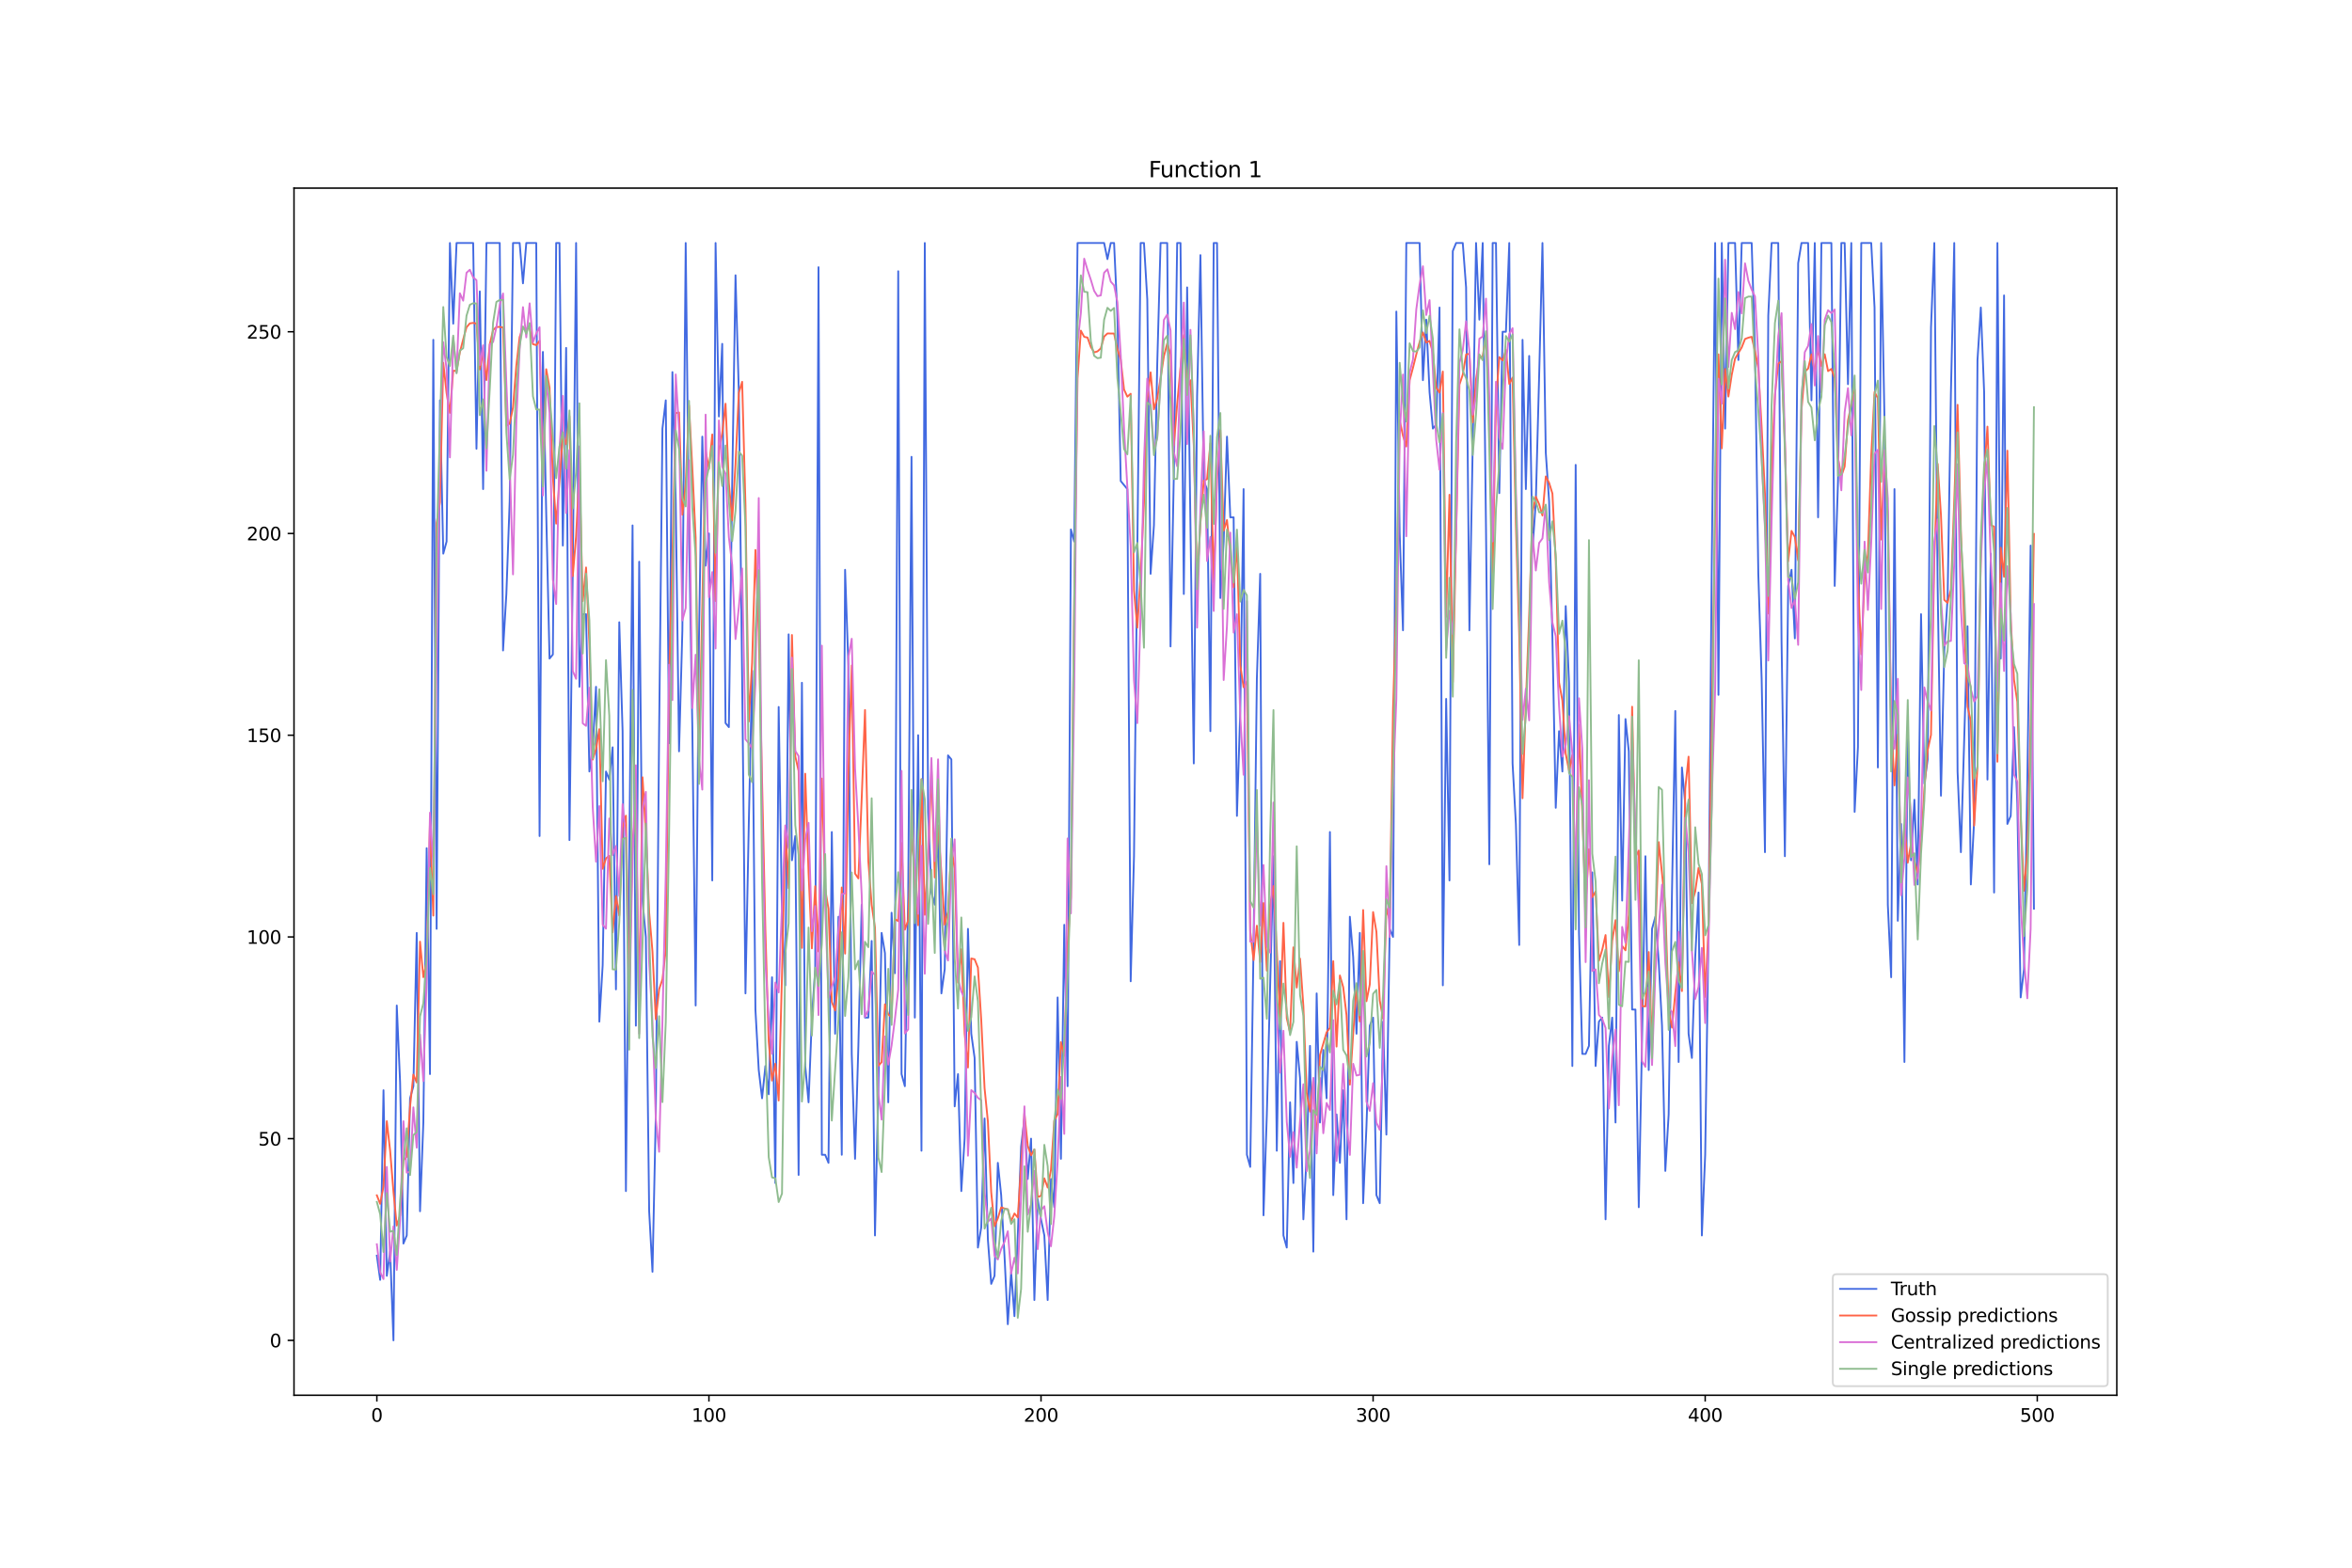 <?xml version="1.0" encoding="utf-8" standalone="no"?>
<!DOCTYPE svg PUBLIC "-//W3C//DTD SVG 1.1//EN"
  "http://www.w3.org/Graphics/SVG/1.1/DTD/svg11.dtd">
<svg xmlns:xlink="http://www.w3.org/1999/xlink" width="1296pt" height="864pt" viewBox="0 0 1296 864" xmlns="http://www.w3.org/2000/svg" version="1.1">
 <defs>
  <style type="text/css">*{stroke-linejoin: round; stroke-linecap: butt}</style>
 </defs>
 <g id="figure_1">
  <g id="patch_1">
   <path d="M 0 864 
L 1296 864 
L 1296 0 
L 0 0 
z
" style="fill: #ffffff"/>
  </g>
  <g id="axes_1">
   <g id="patch_2">
    <path d="M 162 768.96 
L 1166.4 768.96 
L 1166.4 103.68 
L 162 103.68 
z
" style="fill: #ffffff"/>
   </g>
   <g id="matplotlib.axis_1">
    <g id="xtick_1">
     <g id="line2d_1">
      <defs>
       <path id="mdf2335dabb" d="M 0 0 
L 0 3.5 
" style="stroke: #000000; stroke-width: 0.8"/>
      </defs>
      <g>
       <use xlink:href="#mdf2335dabb" x="207.655" y="768.96" style="stroke: #000000; stroke-width: 0.8"/>
      </g>
     </g>
     <g id="text_1">
      <!-- 0 -->
      <g transform="translate(204.473 783.558) scale(0.1 -0.1)">
       <defs>
        <path id="DejaVuSans-30" d="M 2034 4250 
Q 1547 4250 1301 3770 
Q 1056 3291 1056 2328 
Q 1056 1369 1301 889 
Q 1547 409 2034 409 
Q 2525 409 2770 889 
Q 3016 1369 3016 2328 
Q 3016 3291 2770 3770 
Q 2525 4250 2034 4250 
z
M 2034 4750 
Q 2819 4750 3233 4129 
Q 3647 3509 3647 2328 
Q 3647 1150 3233 529 
Q 2819 -91 2034 -91 
Q 1250 -91 836 529 
Q 422 1150 422 2328 
Q 422 3509 836 4129 
Q 1250 4750 2034 4750 
z
" transform="scale(0.016)"/>
       </defs>
       <use xlink:href="#DejaVuSans-30"/>
      </g>
     </g>
    </g>
    <g id="xtick_2">
     <g id="line2d_2">
      <g>
       <use xlink:href="#mdf2335dabb" x="390.639" y="768.96" style="stroke: #000000; stroke-width: 0.8"/>
      </g>
     </g>
     <g id="text_2">
      <!-- 100 -->
      <g transform="translate(381.095 783.558) scale(0.1 -0.1)">
       <defs>
        <path id="DejaVuSans-31" d="M 794 531 
L 1825 531 
L 1825 4091 
L 703 3866 
L 703 4441 
L 1819 4666 
L 2450 4666 
L 2450 531 
L 3481 531 
L 3481 0 
L 794 0 
L 794 531 
z
" transform="scale(0.016)"/>
       </defs>
       <use xlink:href="#DejaVuSans-31"/>
       <use xlink:href="#DejaVuSans-30" x="63.623"/>
       <use xlink:href="#DejaVuSans-30" x="127.246"/>
      </g>
     </g>
    </g>
    <g id="xtick_3">
     <g id="line2d_3">
      <g>
       <use xlink:href="#mdf2335dabb" x="573.623" y="768.96" style="stroke: #000000; stroke-width: 0.8"/>
      </g>
     </g>
     <g id="text_3">
      <!-- 200 -->
      <g transform="translate(564.079 783.558) scale(0.1 -0.1)">
       <defs>
        <path id="DejaVuSans-32" d="M 1228 531 
L 3431 531 
L 3431 0 
L 469 0 
L 469 531 
Q 828 903 1448 1529 
Q 2069 2156 2228 2338 
Q 2531 2678 2651 2914 
Q 2772 3150 2772 3378 
Q 2772 3750 2511 3984 
Q 2250 4219 1831 4219 
Q 1534 4219 1204 4116 
Q 875 4013 500 3803 
L 500 4441 
Q 881 4594 1212 4672 
Q 1544 4750 1819 4750 
Q 2544 4750 2975 4387 
Q 3406 4025 3406 3419 
Q 3406 3131 3298 2873 
Q 3191 2616 2906 2266 
Q 2828 2175 2409 1742 
Q 1991 1309 1228 531 
z
" transform="scale(0.016)"/>
       </defs>
       <use xlink:href="#DejaVuSans-32"/>
       <use xlink:href="#DejaVuSans-30" x="63.623"/>
       <use xlink:href="#DejaVuSans-30" x="127.246"/>
      </g>
     </g>
    </g>
    <g id="xtick_4">
     <g id="line2d_4">
      <g>
       <use xlink:href="#mdf2335dabb" x="756.607" y="768.96" style="stroke: #000000; stroke-width: 0.8"/>
      </g>
     </g>
     <g id="text_4">
      <!-- 300 -->
      <g transform="translate(747.063 783.558) scale(0.1 -0.1)">
       <defs>
        <path id="DejaVuSans-33" d="M 2597 2516 
Q 3050 2419 3304 2112 
Q 3559 1806 3559 1356 
Q 3559 666 3084 287 
Q 2609 -91 1734 -91 
Q 1441 -91 1130 -33 
Q 819 25 488 141 
L 488 750 
Q 750 597 1062 519 
Q 1375 441 1716 441 
Q 2309 441 2620 675 
Q 2931 909 2931 1356 
Q 2931 1769 2642 2001 
Q 2353 2234 1838 2234 
L 1294 2234 
L 1294 2753 
L 1863 2753 
Q 2328 2753 2575 2939 
Q 2822 3125 2822 3475 
Q 2822 3834 2567 4026 
Q 2313 4219 1838 4219 
Q 1578 4219 1281 4162 
Q 984 4106 628 3988 
L 628 4550 
Q 988 4650 1302 4700 
Q 1616 4750 1894 4750 
Q 2613 4750 3031 4423 
Q 3450 4097 3450 3541 
Q 3450 3153 3228 2886 
Q 3006 2619 2597 2516 
z
" transform="scale(0.016)"/>
       </defs>
       <use xlink:href="#DejaVuSans-33"/>
       <use xlink:href="#DejaVuSans-30" x="63.623"/>
       <use xlink:href="#DejaVuSans-30" x="127.246"/>
      </g>
     </g>
    </g>
    <g id="xtick_5">
     <g id="line2d_5">
      <g>
       <use xlink:href="#mdf2335dabb" x="939.591" y="768.96" style="stroke: #000000; stroke-width: 0.8"/>
      </g>
     </g>
     <g id="text_5">
      <!-- 400 -->
      <g transform="translate(930.047 783.558) scale(0.1 -0.1)">
       <defs>
        <path id="DejaVuSans-34" d="M 2419 4116 
L 825 1625 
L 2419 1625 
L 2419 4116 
z
M 2253 4666 
L 3047 4666 
L 3047 1625 
L 3713 1625 
L 3713 1100 
L 3047 1100 
L 3047 0 
L 2419 0 
L 2419 1100 
L 313 1100 
L 313 1709 
L 2253 4666 
z
" transform="scale(0.016)"/>
       </defs>
       <use xlink:href="#DejaVuSans-34"/>
       <use xlink:href="#DejaVuSans-30" x="63.623"/>
       <use xlink:href="#DejaVuSans-30" x="127.246"/>
      </g>
     </g>
    </g>
    <g id="xtick_6">
     <g id="line2d_6">
      <g>
       <use xlink:href="#mdf2335dabb" x="1122.575" y="768.96" style="stroke: #000000; stroke-width: 0.8"/>
      </g>
     </g>
     <g id="text_6">
      <!-- 500 -->
      <g transform="translate(1113.032 783.558) scale(0.1 -0.1)">
       <defs>
        <path id="DejaVuSans-35" d="M 691 4666 
L 3169 4666 
L 3169 4134 
L 1269 4134 
L 1269 2991 
Q 1406 3038 1543 3061 
Q 1681 3084 1819 3084 
Q 2600 3084 3056 2656 
Q 3513 2228 3513 1497 
Q 3513 744 3044 326 
Q 2575 -91 1722 -91 
Q 1428 -91 1123 -41 
Q 819 9 494 109 
L 494 744 
Q 775 591 1075 516 
Q 1375 441 1709 441 
Q 2250 441 2565 725 
Q 2881 1009 2881 1497 
Q 2881 1984 2565 2268 
Q 2250 2553 1709 2553 
Q 1456 2553 1204 2497 
Q 953 2441 691 2322 
L 691 4666 
z
" transform="scale(0.016)"/>
       </defs>
       <use xlink:href="#DejaVuSans-35"/>
       <use xlink:href="#DejaVuSans-30" x="63.623"/>
       <use xlink:href="#DejaVuSans-30" x="127.246"/>
      </g>
     </g>
    </g>
   </g>
   <g id="matplotlib.axis_2">
    <g id="ytick_1">
     <g id="line2d_7">
      <defs>
       <path id="m4a6dc76940" d="M 0 0 
L -3.5 0 
" style="stroke: #000000; stroke-width: 0.8"/>
      </defs>
      <g>
       <use xlink:href="#m4a6dc76940" x="162" y="738.72" style="stroke: #000000; stroke-width: 0.8"/>
      </g>
     </g>
     <g id="text_7">
      <!-- 0 -->
      <g transform="translate(148.637 742.519) scale(0.1 -0.1)">
       <use xlink:href="#DejaVuSans-30"/>
      </g>
     </g>
    </g>
    <g id="ytick_2">
     <g id="line2d_8">
      <g>
       <use xlink:href="#m4a6dc76940" x="162" y="627.544" style="stroke: #000000; stroke-width: 0.8"/>
      </g>
     </g>
     <g id="text_8">
      <!-- 50 -->
      <g transform="translate(142.275 631.343) scale(0.1 -0.1)">
       <use xlink:href="#DejaVuSans-35"/>
       <use xlink:href="#DejaVuSans-30" x="63.623"/>
      </g>
     </g>
    </g>
    <g id="ytick_3">
     <g id="line2d_9">
      <g>
       <use xlink:href="#m4a6dc76940" x="162" y="516.367" style="stroke: #000000; stroke-width: 0.8"/>
      </g>
     </g>
     <g id="text_9">
      <!-- 100 -->
      <g transform="translate(135.912 520.166) scale(0.1 -0.1)">
       <use xlink:href="#DejaVuSans-31"/>
       <use xlink:href="#DejaVuSans-30" x="63.623"/>
       <use xlink:href="#DejaVuSans-30" x="127.246"/>
      </g>
     </g>
    </g>
    <g id="ytick_4">
     <g id="line2d_10">
      <g>
       <use xlink:href="#m4a6dc76940" x="162" y="405.191" style="stroke: #000000; stroke-width: 0.8"/>
      </g>
     </g>
     <g id="text_10">
      <!-- 150 -->
      <g transform="translate(135.912 408.99) scale(0.1 -0.1)">
       <use xlink:href="#DejaVuSans-31"/>
       <use xlink:href="#DejaVuSans-35" x="63.623"/>
       <use xlink:href="#DejaVuSans-30" x="127.246"/>
      </g>
     </g>
    </g>
    <g id="ytick_5">
     <g id="line2d_11">
      <g>
       <use xlink:href="#m4a6dc76940" x="162" y="294.014" style="stroke: #000000; stroke-width: 0.8"/>
      </g>
     </g>
     <g id="text_11">
      <!-- 200 -->
      <g transform="translate(135.912 297.813) scale(0.1 -0.1)">
       <use xlink:href="#DejaVuSans-32"/>
       <use xlink:href="#DejaVuSans-30" x="63.623"/>
       <use xlink:href="#DejaVuSans-30" x="127.246"/>
      </g>
     </g>
    </g>
    <g id="ytick_6">
     <g id="line2d_12">
      <g>
       <use xlink:href="#m4a6dc76940" x="162" y="182.838" style="stroke: #000000; stroke-width: 0.8"/>
      </g>
     </g>
     <g id="text_12">
      <!-- 250 -->
      <g transform="translate(135.912 186.637) scale(0.1 -0.1)">
       <use xlink:href="#DejaVuSans-32"/>
       <use xlink:href="#DejaVuSans-35" x="63.623"/>
       <use xlink:href="#DejaVuSans-30" x="127.246"/>
      </g>
     </g>
    </g>
   </g>
   <g id="line2d_13">
    <path d="M 207.655 692.026 
L 209.484 705.367 
L 211.314 600.861 
L 213.144 703.144 
L 214.974 689.802 
L 216.804 738.72 
L 218.634 554.167 
L 220.463 596.414 
L 222.293 685.355 
L 224.123 680.908 
L 225.953 605.308 
L 227.783 598.638 
L 229.613 514.144 
L 231.442 667.567 
L 233.272 618.649 
L 235.102 467.449 
L 236.932 591.967 
L 238.762 187.285 
L 240.592 511.92 
L 242.422 220.638 
L 244.251 305.132 
L 246.081 298.461 
L 247.911 133.92 
L 249.741 178.391 
L 251.571 133.92 
L 260.72 133.92 
L 262.55 247.32 
L 264.38 160.602 
L 266.209 269.555 
L 268.039 133.92 
L 275.359 133.92 
L 277.189 358.496 
L 279.018 327.367 
L 280.848 276.226 
L 282.678 133.92 
L 286.338 133.92 
L 288.168 156.155 
L 289.997 133.92 
L 295.487 133.92 
L 297.317 460.779 
L 299.147 193.955 
L 300.976 282.896 
L 302.806 362.944 
L 304.636 360.72 
L 306.466 133.92 
L 308.296 133.92 
L 310.126 300.685 
L 311.956 191.732 
L 313.785 463.002 
L 315.615 314.026 
L 317.445 133.92 
L 319.275 378.508 
L 321.105 338.485 
L 322.935 338.485 
L 324.764 425.202 
L 326.594 411.861 
L 328.424 378.508 
L 330.254 563.061 
L 332.084 531.932 
L 333.914 425.202 
L 335.743 429.649 
L 337.573 411.861 
L 339.403 545.273 
L 341.233 342.932 
L 343.063 402.967 
L 344.893 656.449 
L 348.552 289.567 
L 350.382 565.285 
L 352.212 309.579 
L 354.042 496.355 
L 355.872 516.367 
L 357.702 667.567 
L 359.531 700.92 
L 361.361 614.202 
L 363.191 402.967 
L 365.021 236.202 
L 366.851 220.638 
L 368.681 409.638 
L 370.51 205.073 
L 372.34 276.226 
L 374.17 414.085 
L 376 347.379 
L 377.83 133.92 
L 379.66 294.014 
L 381.489 400.744 
L 383.319 554.167 
L 385.149 351.826 
L 386.979 240.649 
L 388.809 311.802 
L 390.639 294.014 
L 392.469 485.238 
L 394.298 133.92 
L 396.128 229.532 
L 397.958 189.508 
L 399.788 398.52 
L 401.618 400.744 
L 403.448 267.332 
L 405.277 151.708 
L 407.107 216.191 
L 408.937 374.061 
L 410.767 547.496 
L 412.597 454.108 
L 414.427 369.614 
L 416.256 556.391 
L 418.086 589.744 
L 419.916 605.308 
L 421.746 587.52 
L 423.576 603.085 
L 425.406 538.602 
L 427.236 652.002 
L 429.065 389.626 
L 430.895 505.249 
L 432.725 543.049 
L 434.555 349.602 
L 436.385 474.12 
L 438.215 460.779 
L 440.044 647.555 
L 441.874 376.285 
L 443.704 587.52 
L 445.534 607.532 
L 447.364 560.838 
L 449.194 534.155 
L 451.023 147.261 
L 452.853 636.438 
L 454.683 636.438 
L 456.513 640.885 
L 458.343 458.555 
L 460.173 569.732 
L 462.003 505.249 
L 463.832 636.438 
L 465.662 314.026 
L 467.492 367.391 
L 469.322 580.849 
L 471.152 638.661 
L 472.982 576.402 
L 474.811 498.579 
L 476.641 560.838 
L 478.471 560.838 
L 480.301 518.591 
L 482.131 680.908 
L 483.961 600.861 
L 485.79 514.144 
L 487.62 525.261 
L 489.45 607.532 
L 491.28 503.026 
L 493.11 536.379 
L 494.94 149.485 
L 496.77 591.967 
L 498.599 598.638 
L 500.429 494.132 
L 502.259 251.767 
L 504.089 560.838 
L 505.919 405.191 
L 507.749 634.214 
L 509.578 133.92 
L 511.408 447.438 
L 513.238 491.908 
L 515.068 498.579 
L 516.898 456.332 
L 518.728 547.496 
L 520.557 534.155 
L 522.387 416.308 
L 524.217 418.532 
L 526.047 609.755 
L 527.877 591.967 
L 529.707 656.449 
L 531.536 627.544 
L 533.366 511.92 
L 535.196 569.732 
L 537.026 583.073 
L 538.856 687.579 
L 540.686 676.461 
L 542.516 616.426 
L 544.345 683.132 
L 546.175 707.591 
L 548.005 703.144 
L 549.835 640.885 
L 551.665 658.673 
L 553.495 692.026 
L 555.324 729.826 
L 557.154 700.92 
L 558.984 725.379 
L 560.814 680.908 
L 562.644 631.991 
L 564.474 616.426 
L 566.303 649.779 
L 568.133 627.544 
L 569.963 716.485 
L 571.793 660.896 
L 573.623 672.014 
L 575.453 680.908 
L 577.283 716.485 
L 579.112 649.779 
L 580.942 665.344 
L 582.772 549.72 
L 584.602 638.661 
L 586.432 509.696 
L 588.262 598.638 
L 590.091 291.791 
L 591.921 298.461 
L 593.751 133.92 
L 608.39 133.92 
L 610.22 142.814 
L 612.05 133.92 
L 613.879 133.92 
L 615.709 173.944 
L 617.539 265.108 
L 621.199 269.555 
L 623.029 540.826 
L 624.858 471.896 
L 628.518 133.92 
L 630.348 133.92 
L 632.178 165.049 
L 634.008 316.249 
L 635.837 289.567 
L 637.667 200.626 
L 639.497 133.92 
L 643.157 133.92 
L 644.987 356.273 
L 646.817 260.661 
L 648.646 133.92 
L 650.476 133.92 
L 652.306 327.367 
L 654.136 158.379 
L 657.796 420.755 
L 659.625 218.414 
L 661.455 140.591 
L 663.285 265.108 
L 665.115 269.555 
L 666.945 402.967 
L 668.775 133.92 
L 670.604 133.92 
L 672.434 329.591 
L 674.264 298.461 
L 676.094 240.649 
L 677.924 285.12 
L 679.754 285.12 
L 681.583 449.661 
L 683.413 391.849 
L 685.243 269.555 
L 687.073 636.438 
L 688.903 643.108 
L 690.733 520.814 
L 692.563 374.061 
L 694.392 316.249 
L 696.222 669.791 
L 698.052 614.202 
L 701.712 471.896 
L 703.542 634.214 
L 705.371 529.708 
L 707.201 680.908 
L 709.031 687.579 
L 710.861 607.532 
L 712.691 652.002 
L 714.521 574.179 
L 716.35 594.191 
L 718.18 672.014 
L 720.01 636.438 
L 721.84 576.402 
L 723.67 689.802 
L 725.5 547.496 
L 727.33 618.649 
L 729.159 578.626 
L 730.989 605.308 
L 732.819 458.555 
L 734.649 658.673 
L 736.479 614.202 
L 738.309 640.885 
L 740.138 600.861 
L 741.968 672.014 
L 743.798 505.249 
L 745.628 527.485 
L 747.458 569.732 
L 749.288 514.144 
L 751.117 663.12 
L 752.947 620.873 
L 754.777 565.285 
L 756.607 560.838 
L 758.437 658.673 
L 760.267 663.12 
L 762.097 563.061 
L 763.926 625.32 
L 765.756 511.92 
L 767.586 516.367 
L 769.416 171.72 
L 771.246 294.014 
L 773.076 347.379 
L 774.905 133.92 
L 782.225 133.92 
L 784.055 209.52 
L 785.884 176.167 
L 787.714 216.191 
L 789.544 236.202 
L 791.374 233.979 
L 793.204 169.496 
L 795.034 543.049 
L 796.864 385.179 
L 798.693 485.238 
L 800.523 138.367 
L 802.353 133.92 
L 806.013 133.92 
L 807.843 158.379 
L 809.672 347.379 
L 811.502 245.096 
L 813.332 133.92 
L 815.162 176.167 
L 816.992 133.92 
L 818.822 291.791 
L 820.651 476.344 
L 822.481 133.92 
L 824.311 133.92 
L 826.141 271.779 
L 827.971 182.838 
L 829.801 182.838 
L 831.63 133.92 
L 833.46 420.755 
L 835.29 454.108 
L 837.12 520.814 
L 838.95 187.285 
L 840.78 269.555 
L 842.61 196.179 
L 844.439 302.908 
L 846.269 276.226 
L 848.099 207.296 
L 849.929 133.92 
L 851.759 249.544 
L 853.589 276.226 
L 855.418 351.826 
L 857.248 445.214 
L 859.078 402.967 
L 860.908 425.202 
L 862.738 334.038 
L 864.568 376.285 
L 866.397 587.52 
L 868.227 256.214 
L 870.057 514.144 
L 871.887 580.849 
L 873.717 580.849 
L 875.547 576.402 
L 877.377 480.791 
L 879.206 587.52 
L 881.036 563.061 
L 882.866 560.838 
L 884.696 672.014 
L 886.526 576.402 
L 888.356 560.838 
L 890.185 618.649 
L 892.015 394.073 
L 893.845 496.355 
L 895.675 396.296 
L 897.505 414.085 
L 899.335 556.391 
L 901.164 556.391 
L 902.994 665.344 
L 904.824 571.955 
L 906.654 471.896 
L 908.484 589.744 
L 910.314 511.92 
L 912.144 505.249 
L 913.973 529.708 
L 915.803 565.285 
L 917.633 645.332 
L 919.463 614.202 
L 921.293 491.908 
L 923.123 391.849 
L 924.952 585.296 
L 926.782 422.979 
L 928.612 442.991 
L 930.442 569.732 
L 932.272 583.073 
L 934.102 527.485 
L 935.931 491.908 
L 937.761 680.908 
L 939.591 636.438 
L 941.421 514.144 
L 943.251 307.355 
L 945.081 133.92 
L 946.911 382.955 
L 948.74 133.92 
L 950.57 236.202 
L 952.4 133.92 
L 956.06 133.92 
L 957.89 198.402 
L 959.719 133.92 
L 965.209 133.92 
L 967.039 193.955 
L 968.869 316.249 
L 970.698 374.061 
L 972.528 469.673 
L 974.358 173.944 
L 976.188 133.92 
L 979.848 133.92 
L 981.678 354.049 
L 983.507 471.896 
L 985.337 322.92 
L 987.167 314.026 
L 988.997 351.826 
L 990.827 145.038 
L 992.657 133.92 
L 996.316 133.92 
L 998.146 220.638 
L 999.976 133.92 
L 1001.806 285.12 
L 1003.636 133.92 
L 1009.125 133.92 
L 1010.955 322.92 
L 1012.785 265.108 
L 1014.615 133.92 
L 1016.444 133.92 
L 1018.274 211.744 
L 1020.104 133.92 
L 1021.934 447.438 
L 1023.764 411.861 
L 1025.594 133.92 
L 1031.083 133.92 
L 1032.913 169.496 
L 1034.743 422.979 
L 1036.573 133.92 
L 1038.403 231.755 
L 1040.232 498.579 
L 1042.062 538.602 
L 1043.892 269.555 
L 1045.722 507.473 
L 1047.552 454.108 
L 1049.382 585.296 
L 1051.211 402.967 
L 1053.041 474.12 
L 1054.871 440.767 
L 1056.701 487.461 
L 1058.531 338.485 
L 1060.361 431.873 
L 1062.191 418.532 
L 1064.02 180.614 
L 1065.85 133.92 
L 1067.68 322.92 
L 1069.51 438.544 
L 1071.34 358.496 
L 1073.17 329.591 
L 1074.999 216.191 
L 1076.829 133.92 
L 1078.659 425.202 
L 1080.489 469.673 
L 1084.149 345.155 
L 1085.978 487.461 
L 1087.808 451.885 
L 1089.638 198.402 
L 1091.468 169.496 
L 1093.298 216.191 
L 1095.128 429.649 
L 1096.958 305.132 
L 1098.787 491.908 
L 1100.617 133.92 
L 1102.447 362.944 
L 1104.277 162.826 
L 1106.107 454.108 
L 1107.937 449.661 
L 1109.766 400.744 
L 1111.596 442.991 
L 1113.426 549.72 
L 1115.256 534.155 
L 1117.086 431.873 
L 1118.916 300.685 
L 1120.745 500.802 
L 1120.745 500.802 
" clip-path="url(#p2954f4c183)" style="fill: none; stroke: #4169e1; stroke-linecap: square"/>
   </g>
   <g id="line2d_14">
    <path d="M 207.655 658.785 
L 209.484 663.472 
L 211.314 653.827 
L 213.144 617.918 
L 214.974 634.251 
L 216.804 656.793 
L 218.634 675.457 
L 220.463 669.978 
L 222.293 639.434 
L 224.123 637.548 
L 225.953 609.838 
L 227.783 592.243 
L 229.613 596.579 
L 231.442 518.986 
L 233.272 538.556 
L 235.102 529.943 
L 236.932 453.032 
L 238.762 504.62 
L 240.592 288.212 
L 242.422 276.885 
L 244.251 199.921 
L 246.081 216.664 
L 247.911 227.551 
L 249.741 204.307 
L 251.571 204.446 
L 253.401 194.143 
L 255.23 187.034 
L 257.06 180.378 
L 258.89 178.225 
L 260.72 177.966 
L 262.55 178.282 
L 264.38 203.654 
L 266.209 193.885 
L 268.039 209.462 
L 269.869 189.752 
L 271.699 181.887 
L 273.529 180.225 
L 275.359 180.163 
L 277.189 180.478 
L 279.018 234.615 
L 280.848 233.478 
L 282.678 224.567 
L 284.508 201.555 
L 286.338 185.711 
L 288.168 180.458 
L 289.997 181.296 
L 291.827 180.566 
L 293.657 189.663 
L 295.487 190.201 
L 297.317 187.78 
L 299.147 265.115 
L 300.976 203.495 
L 302.806 213.694 
L 304.636 262.672 
L 306.466 288.603 
L 308.296 264.966 
L 310.126 239.468 
L 311.956 244.848 
L 313.785 229.475 
L 315.615 317.528 
L 317.445 295.55 
L 319.275 258.896 
L 321.105 331.322 
L 322.935 312.739 
L 324.764 354.724 
L 326.594 418.661 
L 328.424 412.828 
L 330.254 401.834 
L 332.084 478.823 
L 333.914 473.048 
L 335.743 471.676 
L 337.573 513.835 
L 339.403 493.828 
L 341.233 504.565 
L 343.063 456.03 
L 344.893 449.542 
L 346.723 546.061 
L 348.552 463.555 
L 350.382 446.606 
L 352.212 552.165 
L 354.042 428.377 
L 355.872 458.134 
L 357.702 502.779 
L 359.531 524.438 
L 361.361 561.773 
L 363.191 545.192 
L 365.021 539.781 
L 366.851 523.619 
L 368.681 374.706 
L 370.51 306.423 
L 372.34 227.683 
L 374.17 227.324 
L 376 283.701 
L 377.83 266.855 
L 379.66 223.521 
L 381.489 258.14 
L 383.319 296.545 
L 385.149 418.847 
L 388.809 248.362 
L 390.639 258.477 
L 392.469 239.453 
L 394.298 331.262 
L 396.128 248.108 
L 397.958 238.806 
L 399.788 222.491 
L 401.618 266.152 
L 403.448 286.853 
L 405.277 255.922 
L 407.107 216.475 
L 408.937 210.43 
L 410.767 278.226 
L 412.597 397.666 
L 414.427 365.318 
L 416.256 303.089 
L 418.086 348.558 
L 421.746 512.696 
L 423.576 573.968 
L 425.406 595.555 
L 427.236 586.205 
L 429.065 606.516 
L 430.895 537.344 
L 432.725 457.581 
L 434.555 489.516 
L 436.385 349.962 
L 438.215 416.889 
L 440.044 424.866 
L 441.874 522.404 
L 443.704 426.415 
L 445.534 481.171 
L 447.364 522.694 
L 449.194 488.402 
L 451.023 524.368 
L 452.853 429.068 
L 454.683 489.988 
L 456.513 500.887 
L 458.343 552.168 
L 460.173 556.906 
L 462.003 539.077 
L 463.832 489.126 
L 465.662 525.568 
L 467.492 425.21 
L 469.322 366.717 
L 471.152 481.452 
L 472.982 484.129 
L 474.811 440.04 
L 476.641 391.294 
L 478.471 474.757 
L 480.301 498.635 
L 482.131 511.203 
L 483.961 587.413 
L 485.79 585.383 
L 487.62 553.493 
L 489.45 559.048 
L 491.28 560.68 
L 493.11 506.58 
L 494.94 507.633 
L 496.77 464.58 
L 498.599 512.372 
L 500.429 507.26 
L 502.259 462.253 
L 504.089 478.791 
L 505.919 509.932 
L 507.749 429.439 
L 509.578 504.197 
L 511.408 473.488 
L 513.238 424.295 
L 515.068 483.599 
L 516.898 454.942 
L 518.728 481.159 
L 520.557 509.598 
L 522.387 502.377 
L 524.217 467.117 
L 526.047 478.717 
L 527.877 541.549 
L 529.707 523.143 
L 531.536 569.635 
L 533.366 588.342 
L 535.196 528.247 
L 537.026 528.676 
L 538.856 533.242 
L 540.686 562.166 
L 542.516 599.713 
L 544.345 618.042 
L 546.175 657.048 
L 548.005 675.839 
L 549.835 671.435 
L 551.665 665.405 
L 553.495 666.035 
L 555.324 666.467 
L 557.154 673.028 
L 558.984 668.786 
L 560.814 671 
L 564.474 613.578 
L 566.303 631.481 
L 568.133 636.768 
L 569.963 633.433 
L 571.793 659.784 
L 573.623 659 
L 575.453 649.409 
L 577.283 654.483 
L 579.112 644.706 
L 580.942 617.549 
L 582.772 614.082 
L 584.602 574.355 
L 586.432 581.903 
L 588.262 520.812 
L 590.091 494.51 
L 591.921 329.817 
L 593.751 208.424 
L 595.581 182.225 
L 597.411 185.647 
L 599.241 186.033 
L 601.07 191.188 
L 602.9 194.205 
L 604.73 193.662 
L 606.56 192.002 
L 608.39 185.49 
L 610.22 183.77 
L 613.879 183.823 
L 615.709 192.418 
L 617.539 198.195 
L 619.369 214.672 
L 621.199 218.618 
L 623.029 217.011 
L 624.858 325.437 
L 626.688 345.934 
L 628.518 316.462 
L 630.348 277.227 
L 632.178 219.789 
L 634.008 205.223 
L 635.837 225.591 
L 637.667 219.479 
L 639.497 208.364 
L 641.327 196.386 
L 643.157 189.276 
L 644.987 195.178 
L 646.817 245.564 
L 648.646 222.682 
L 650.476 202.671 
L 652.306 184.642 
L 654.136 214.75 
L 655.966 209.573 
L 657.796 245.447 
L 659.625 321.886 
L 661.455 288.465 
L 663.285 264.91 
L 665.115 264.085 
L 666.945 244.403 
L 668.775 321.021 
L 670.604 264.304 
L 672.434 237.072 
L 674.264 292.467 
L 676.094 286.594 
L 679.754 323.68 
L 681.583 299.441 
L 683.413 366.609 
L 685.243 378.779 
L 687.073 375.492 
L 688.903 513.196 
L 690.733 529.159 
L 692.563 510.188 
L 694.392 530.263 
L 696.222 497.695 
L 698.052 534.942 
L 699.882 498.75 
L 701.712 488.367 
L 703.542 523.34 
L 705.371 561.628 
L 707.201 508.597 
L 709.031 561.176 
L 710.861 569.112 
L 712.691 522.1 
L 714.521 544.279 
L 716.35 528.324 
L 718.18 554.517 
L 720.01 602.239 
L 721.84 612.613 
L 723.67 594.713 
L 725.5 630.989 
L 727.33 581.442 
L 730.989 568.925 
L 732.819 566.507 
L 734.649 529.728 
L 736.479 576.796 
L 738.309 537.609 
L 740.138 544.064 
L 741.968 559.532 
L 743.798 597.79 
L 745.628 569.78 
L 747.458 544.197 
L 749.288 562.942 
L 751.117 501.546 
L 752.947 551.811 
L 754.777 542.587 
L 756.607 502.664 
L 758.437 513.58 
L 760.267 551.372 
L 762.097 561.383 
L 763.926 500.656 
L 765.756 506.962 
L 767.586 390.8 
L 769.416 330.744 
L 771.246 231.637 
L 773.076 240.19 
L 774.905 246.053 
L 776.735 209.58 
L 778.565 202.722 
L 780.395 195.338 
L 782.225 188.515 
L 784.055 183.191 
L 785.884 188.793 
L 787.714 187.888 
L 789.544 194.301 
L 791.374 213.692 
L 793.204 216.366 
L 795.034 204.767 
L 796.864 339.943 
L 798.693 272.673 
L 800.523 375.929 
L 804.183 212.001 
L 806.013 206.453 
L 807.843 195.369 
L 809.672 194.967 
L 811.502 232.761 
L 813.332 208.959 
L 815.162 197.35 
L 816.992 196.315 
L 818.822 185.319 
L 820.651 228.398 
L 822.481 316.849 
L 824.311 221.573 
L 826.141 196.785 
L 827.971 198.626 
L 829.801 192.85 
L 831.63 211.611 
L 833.46 208.079 
L 835.29 289.361 
L 837.12 350.096 
L 838.95 439.934 
L 840.78 387.308 
L 842.61 338.883 
L 844.439 282.213 
L 846.269 273.748 
L 848.099 277.859 
L 849.929 284.134 
L 851.759 262.568 
L 853.589 266.096 
L 855.418 272.025 
L 857.248 309.199 
L 859.078 376.161 
L 860.908 386.107 
L 862.738 415.353 
L 864.568 424.678 
L 866.397 416.181 
L 868.227 489.189 
L 870.057 399.488 
L 873.717 498.564 
L 875.547 468.016 
L 877.377 494.445 
L 879.206 491.35 
L 881.036 529.506 
L 882.866 523.409 
L 884.696 515.339 
L 886.526 549.555 
L 888.356 518.514 
L 890.185 507.112 
L 892.015 535.308 
L 893.845 521.32 
L 895.675 523.76 
L 897.505 504.192 
L 899.335 389.493 
L 901.164 472.361 
L 902.994 468.766 
L 904.824 554.503 
L 906.654 554.672 
L 908.484 524.69 
L 910.314 576.214 
L 912.144 513.75 
L 913.973 464.098 
L 915.803 481.355 
L 917.633 499.863 
L 919.463 556.257 
L 921.293 566.366 
L 923.123 547.344 
L 924.952 530.331 
L 926.782 546.225 
L 928.612 434.695 
L 930.442 417.017 
L 932.272 497.777 
L 934.102 491.259 
L 935.931 478.388 
L 937.761 487.158 
L 939.591 549.456 
L 941.421 511.179 
L 945.081 282 
L 946.911 195.287 
L 948.74 247.116 
L 950.57 203.374 
L 952.4 218.559 
L 954.23 206.548 
L 956.06 197.655 
L 959.719 191.479 
L 961.549 186.816 
L 963.379 186.117 
L 965.209 185.619 
L 967.039 193.575 
L 968.869 202.943 
L 970.698 235.386 
L 972.528 272.118 
L 974.358 338.15 
L 976.188 256.096 
L 978.018 217.435 
L 979.848 200.437 
L 981.678 199.037 
L 983.507 244.427 
L 985.337 309.366 
L 987.167 292.593 
L 988.997 295.948 
L 990.827 308.827 
L 992.657 225.877 
L 994.486 204.906 
L 996.316 203.111 
L 998.146 195.321 
L 999.976 205.253 
L 1001.806 192.251 
L 1003.636 201.755 
L 1005.465 195.242 
L 1007.295 204.529 
L 1009.125 203.327 
L 1010.955 208.37 
L 1012.785 252.511 
L 1014.615 262.405 
L 1016.444 257.115 
L 1018.274 231.734 
L 1020.104 222.862 
L 1021.934 214.632 
L 1023.764 318.822 
L 1025.594 360.647 
L 1027.424 319.379 
L 1029.253 305.278 
L 1031.083 251.205 
L 1032.913 216.074 
L 1034.743 219.44 
L 1036.573 297.357 
L 1038.403 249.577 
L 1040.232 284.842 
L 1042.062 398.289 
L 1043.892 432.865 
L 1045.722 404.859 
L 1047.552 480.177 
L 1049.382 454.78 
L 1051.211 475.436 
L 1053.041 464.71 
L 1054.871 474.431 
L 1056.701 481.046 
L 1058.531 465.558 
L 1060.361 434.693 
L 1062.191 413.392 
L 1064.02 405.01 
L 1065.85 308.143 
L 1067.68 255.617 
L 1069.51 283.866 
L 1071.34 330.644 
L 1073.17 332.25 
L 1074.999 324.774 
L 1076.829 275.944 
L 1078.659 223.106 
L 1080.489 292.276 
L 1082.319 343.171 
L 1084.149 389.473 
L 1085.978 397.46 
L 1087.808 455.027 
L 1089.638 422.337 
L 1091.468 304.375 
L 1093.298 260.576 
L 1095.128 235.128 
L 1096.958 289.365 
L 1098.787 290.25 
L 1100.617 419.813 
L 1102.447 301.851 
L 1104.277 317.903 
L 1106.107 248.38 
L 1107.937 341.11 
L 1109.766 374.668 
L 1111.596 386.752 
L 1113.426 449.177 
L 1115.256 490.945 
L 1117.086 470.162 
L 1118.916 398.9 
L 1120.745 294.249 
L 1120.745 294.249 
" clip-path="url(#p2954f4c183)" style="fill: none; stroke: #ff6347; stroke-linecap: square"/>
   </g>
   <g id="line2d_15">
    <path d="M 207.655 685.751 
L 209.484 701.174 
L 211.314 704.919 
L 213.144 643.128 
L 214.974 695.318 
L 216.804 675.892 
L 218.634 699.858 
L 220.463 672.318 
L 222.293 617.928 
L 224.123 646.278 
L 225.953 645.774 
L 227.783 610.284 
L 229.613 632.5 
L 231.442 570.138 
L 233.272 595.832 
L 235.102 539.848 
L 236.932 447.89 
L 238.762 476.736 
L 240.592 364.059 
L 242.422 241.347 
L 244.251 188.611 
L 246.081 203.562 
L 247.911 252.103 
L 249.741 185.894 
L 251.571 205.503 
L 253.401 161.635 
L 255.23 165.703 
L 257.06 150.339 
L 258.89 148.668 
L 260.72 152.859 
L 262.55 154.425 
L 264.38 201.21 
L 266.209 190.277 
L 268.039 259.472 
L 269.869 189.803 
L 271.699 188.519 
L 273.529 180.318 
L 275.359 168.172 
L 277.189 161.734 
L 279.018 211.39 
L 280.848 254.193 
L 282.678 316.559 
L 284.508 231.526 
L 286.338 192.295 
L 288.168 169.276 
L 289.997 185.945 
L 291.827 167.166 
L 293.657 188.655 
L 295.487 183.778 
L 297.317 180.343 
L 299.147 273.097 
L 300.976 209.6 
L 302.806 227.522 
L 304.636 319.368 
L 306.466 332.9 
L 308.296 247.41 
L 310.126 218.143 
L 311.956 282.789 
L 313.785 248.037 
L 315.615 369.884 
L 317.445 374.107 
L 319.275 245.986 
L 321.105 398.657 
L 322.935 400.058 
L 324.764 378.997 
L 326.594 444.698 
L 328.424 474.886 
L 330.254 444.241 
L 332.084 509.653 
L 333.914 511.789 
L 335.743 451.078 
L 337.573 471.258 
L 339.403 466.266 
L 341.233 493.765 
L 343.063 443.186 
L 344.893 461.462 
L 346.723 559.474 
L 348.552 472.062 
L 350.382 421.784 
L 352.212 569.674 
L 354.042 445.827 
L 355.872 436.438 
L 357.702 530.513 
L 359.531 563.128 
L 361.361 616.566 
L 363.191 634.786 
L 365.021 562.605 
L 366.851 482.07 
L 368.681 366.315 
L 370.51 385.807 
L 372.34 206.367 
L 374.17 236.922 
L 376 341.921 
L 377.83 335.138 
L 379.66 253.663 
L 381.489 390.228 
L 383.319 360.841 
L 385.149 418.386 
L 386.979 435.167 
L 388.809 228.508 
L 390.639 329.22 
L 392.469 315.27 
L 394.298 357.421 
L 396.128 231.724 
L 397.958 257.259 
L 399.788 261.057 
L 401.618 296.075 
L 403.448 311.327 
L 405.277 352.19 
L 407.107 334.793 
L 408.937 313.289 
L 410.767 407.479 
L 412.597 409.628 
L 414.427 412.498 
L 416.256 376.906 
L 418.086 274.476 
L 419.916 451.221 
L 421.746 530.232 
L 423.576 561.892 
L 425.406 580.733 
L 427.236 541.471 
L 429.065 546.954 
L 430.895 498.906 
L 432.725 454.906 
L 434.555 467.46 
L 436.385 362.445 
L 438.215 413.903 
L 440.044 416.672 
L 441.874 490.688 
L 443.704 462.672 
L 445.534 453.501 
L 447.364 513.219 
L 449.194 499.357 
L 451.023 559.438 
L 452.853 355.829 
L 454.683 498.837 
L 456.513 549.935 
L 458.343 543.93 
L 460.173 538.647 
L 462.003 512.243 
L 463.832 492.809 
L 465.662 492.379 
L 467.492 361.998 
L 469.322 352.039 
L 471.152 423.59 
L 472.982 455.802 
L 474.811 493.389 
L 476.641 560.478 
L 478.471 556.699 
L 480.301 535.405 
L 482.131 537.274 
L 483.961 602.3 
L 485.79 617.049 
L 487.62 571.204 
L 489.45 586.732 
L 491.28 576.233 
L 493.11 561.671 
L 494.94 545.499 
L 496.77 424.848 
L 498.599 569.565 
L 500.429 567.316 
L 502.259 440.637 
L 504.089 479.504 
L 505.919 503.646 
L 507.749 466.176 
L 509.578 536.659 
L 511.408 469.552 
L 513.238 417.77 
L 515.068 474.565 
L 516.898 418.486 
L 518.728 500.42 
L 520.557 523.795 
L 522.387 529.375 
L 524.217 475.932 
L 526.047 462.58 
L 527.877 539.497 
L 529.707 546.487 
L 531.536 550.095 
L 533.366 636.941 
L 535.196 600.793 
L 537.026 602.307 
L 538.856 605.072 
L 540.686 606.288 
L 542.516 657.053 
L 544.345 673.382 
L 546.175 671.547 
L 548.005 692.027 
L 549.835 694.126 
L 551.665 688.363 
L 553.495 684.464 
L 555.324 678.586 
L 557.154 701.902 
L 558.984 693.165 
L 560.814 701.818 
L 562.644 659.135 
L 564.474 609.754 
L 566.303 669.37 
L 568.133 664.07 
L 569.963 645.27 
L 571.793 688.434 
L 573.623 667.048 
L 575.453 664.776 
L 577.283 679.112 
L 579.112 686.86 
L 580.942 670.23 
L 582.772 640.21 
L 584.602 593.542 
L 586.432 624.926 
L 588.262 462.085 
L 590.091 503.369 
L 591.921 379.3 
L 593.751 189.328 
L 595.581 172.434 
L 597.411 142.57 
L 599.241 148.755 
L 601.07 154.186 
L 602.9 160.304 
L 604.73 163.205 
L 606.56 162.798 
L 608.39 150.311 
L 610.22 148.418 
L 612.05 155.224 
L 613.879 157.26 
L 615.709 166.461 
L 617.539 195.653 
L 619.369 236.278 
L 623.029 300.854 
L 624.858 374.856 
L 626.688 398.538 
L 628.518 337.396 
L 630.348 254.243 
L 632.178 208.622 
L 634.008 223.02 
L 635.837 247.441 
L 637.667 241.42 
L 641.327 176.318 
L 643.157 173.336 
L 644.987 182.109 
L 646.817 249.153 
L 648.646 256.981 
L 650.476 204.314 
L 652.306 166.747 
L 654.136 244.749 
L 655.966 181.776 
L 657.796 236.507 
L 659.625 345.904 
L 661.455 279.607 
L 663.285 237.67 
L 665.115 309.19 
L 666.945 295.887 
L 668.775 336.735 
L 670.604 259.883 
L 672.434 241.536 
L 674.264 374.79 
L 676.094 344.849 
L 677.924 293.531 
L 679.754 348.662 
L 681.583 338.531 
L 683.413 394.628 
L 685.243 427.01 
L 687.073 331.308 
L 688.903 518.97 
L 690.733 518.958 
L 692.563 451.639 
L 694.392 510.054 
L 696.222 476.714 
L 698.052 521.475 
L 699.882 525.017 
L 701.712 442.298 
L 703.542 560.667 
L 705.371 591.166 
L 707.201 568.078 
L 709.031 618.251 
L 710.861 637.565 
L 712.691 623.95 
L 714.521 643.517 
L 716.35 617.439 
L 718.18 597.59 
L 720.01 645.501 
L 721.84 634.196 
L 723.67 594.025 
L 725.5 635.666 
L 727.33 594.05 
L 729.159 624.554 
L 730.989 607.881 
L 732.819 611.752 
L 734.649 562.215 
L 736.479 639.837 
L 738.309 622.742 
L 740.138 586.326 
L 741.968 619.418 
L 743.798 636.528 
L 745.628 586.295 
L 747.458 592.757 
L 749.288 592.332 
L 751.117 536.489 
L 752.947 607.17 
L 754.777 612.249 
L 756.607 596.96 
L 758.437 618.738 
L 760.267 622.683 
L 762.097 583.786 
L 763.926 477.371 
L 765.756 516.409 
L 767.586 433.504 
L 769.416 385.174 
L 771.246 240.356 
L 773.076 206.414 
L 774.905 295.548 
L 776.735 205.359 
L 778.565 198.159 
L 780.395 170.591 
L 782.225 156.778 
L 784.055 146.732 
L 785.884 173.593 
L 787.714 165.413 
L 791.374 242.421 
L 793.204 258.894 
L 795.034 227.515 
L 796.864 358.229 
L 798.693 336.617 
L 800.523 349.519 
L 802.353 294.853 
L 804.183 200.001 
L 806.013 193.043 
L 807.843 177.076 
L 809.672 193.675 
L 811.502 228.516 
L 813.332 218.47 
L 815.162 186.686 
L 816.992 185.472 
L 818.822 164.588 
L 820.651 219.215 
L 822.481 298.4 
L 824.311 210.379 
L 826.141 241.311 
L 827.971 247.398 
L 829.801 199.698 
L 831.63 184.09 
L 833.46 180.883 
L 835.29 269.149 
L 837.12 327.625 
L 838.95 396.833 
L 840.78 379.564 
L 842.61 397.007 
L 844.439 294.34 
L 846.269 314.415 
L 848.099 299.233 
L 849.929 296.758 
L 851.759 278.247 
L 853.589 320.731 
L 855.418 343.097 
L 857.248 350.609 
L 859.078 389.262 
L 860.908 417.016 
L 862.738 410.628 
L 864.568 394.719 
L 866.397 414.983 
L 868.227 486.899 
L 870.057 384.828 
L 871.887 412.878 
L 873.717 530.267 
L 875.547 429.99 
L 877.377 535.123 
L 879.206 534.24 
L 881.036 559.338 
L 882.866 561.569 
L 884.696 566.518 
L 886.526 610.933 
L 888.356 582.435 
L 890.185 567.32 
L 892.015 609.136 
L 893.845 510.871 
L 895.675 519.604 
L 897.505 465.177 
L 899.335 406.362 
L 901.164 456.518 
L 902.994 501.372 
L 904.824 584.854 
L 906.654 587.974 
L 908.484 544.141 
L 910.314 586.996 
L 912.144 536.18 
L 915.803 487.555 
L 917.633 530.744 
L 919.463 555.63 
L 921.293 557.635 
L 923.123 576.547 
L 924.952 513.625 
L 926.782 537.538 
L 928.612 450.7 
L 930.442 469.824 
L 932.272 523.941 
L 934.102 550.573 
L 935.931 543.955 
L 937.761 522.425 
L 939.591 563.831 
L 941.421 519.946 
L 943.251 441.184 
L 945.081 379.824 
L 946.911 208.718 
L 948.74 222.44 
L 950.57 143.137 
L 952.4 202.218 
L 954.23 172.426 
L 956.06 181.389 
L 957.89 160.942 
L 959.719 172.723 
L 961.549 145.147 
L 963.379 154.748 
L 965.209 159.625 
L 967.039 163.475 
L 968.869 196.78 
L 970.698 252.576 
L 972.528 291.097 
L 974.358 364.023 
L 976.188 287.045 
L 978.018 220.765 
L 979.848 185.177 
L 981.678 172.604 
L 983.507 241.146 
L 985.337 320.045 
L 987.167 335.093 
L 988.997 330.652 
L 990.827 355.403 
L 992.657 219.973 
L 994.486 194.052 
L 996.316 190.631 
L 998.146 178.587 
L 999.976 212.462 
L 1001.806 185.192 
L 1003.636 216.314 
L 1005.465 176.153 
L 1007.295 170.971 
L 1009.125 172.574 
L 1010.955 170.584 
L 1012.785 251.709 
L 1014.615 270.236 
L 1016.444 227.187 
L 1018.274 213.918 
L 1020.104 239.961 
L 1021.934 217.317 
L 1023.764 343.166 
L 1025.594 380.277 
L 1027.424 298.523 
L 1029.253 336.127 
L 1031.083 298.871 
L 1032.913 250.135 
L 1034.743 247.894 
L 1036.573 335.652 
L 1038.403 247.998 
L 1040.232 274.792 
L 1042.062 402.507 
L 1043.892 412.608 
L 1045.722 374.128 
L 1047.552 493.399 
L 1049.382 472.638 
L 1051.211 428.45 
L 1053.041 448.635 
L 1054.871 487.724 
L 1056.701 483.272 
L 1058.531 452.696 
L 1060.361 378.829 
L 1062.191 386.636 
L 1064.02 391.605 
L 1065.85 298.621 
L 1067.68 286.284 
L 1069.51 330.149 
L 1071.34 355.846 
L 1073.17 353.45 
L 1074.999 353.239 
L 1076.829 310.118 
L 1078.659 255.772 
L 1080.489 335.112 
L 1082.319 365.544 
L 1084.149 366.411 
L 1085.978 379.814 
L 1087.808 386.669 
L 1089.638 383.588 
L 1091.468 310.324 
L 1093.298 270.744 
L 1095.128 253.331 
L 1096.958 309.332 
L 1098.787 337.003 
L 1100.617 380.913 
L 1102.447 321.476 
L 1104.277 369.802 
L 1106.107 312.079 
L 1107.937 338.375 
L 1109.766 426.904 
L 1111.596 430.847 
L 1113.426 498.443 
L 1115.256 528.865 
L 1117.086 550.203 
L 1118.916 511.908 
L 1120.745 332.943 
L 1120.745 332.943 
" clip-path="url(#p2954f4c183)" style="fill: none; stroke: #da70d6; stroke-linecap: square"/>
   </g>
   <g id="line2d_16">
    <path d="M 207.655 662.416 
L 209.484 669.208 
L 211.314 690.005 
L 213.144 657.526 
L 214.974 678.834 
L 216.804 678.323 
L 218.634 691.73 
L 220.463 661.943 
L 222.293 639.717 
L 224.123 621.815 
L 225.953 647.655 
L 227.783 625.574 
L 229.613 623.944 
L 231.442 560.134 
L 233.272 552.951 
L 235.102 526.966 
L 236.932 478.293 
L 238.762 492.81 
L 240.592 301.005 
L 244.251 169.206 
L 246.081 196.704 
L 247.911 201.672 
L 249.741 184.969 
L 251.571 205.7 
L 253.401 193.214 
L 255.23 191.932 
L 257.06 173.996 
L 258.89 167.971 
L 260.72 167.126 
L 262.55 167.246 
L 264.38 228.828 
L 266.209 220.13 
L 268.039 247.123 
L 269.869 214.434 
L 271.699 177.879 
L 273.529 166.387 
L 275.359 165.297 
L 277.189 165.331 
L 279.018 238.379 
L 280.848 264.261 
L 282.678 250.742 
L 284.508 213.389 
L 286.338 190.647 
L 288.168 179.924 
L 289.997 183.941 
L 291.827 178.044 
L 293.657 218.355 
L 295.487 225.677 
L 297.317 225.717 
L 299.147 268.163 
L 300.976 207.152 
L 302.806 217.526 
L 306.466 263.499 
L 308.296 246.095 
L 310.126 238.242 
L 311.956 258.307 
L 313.785 226.239 
L 315.615 280.26 
L 317.445 260.023 
L 319.275 222.258 
L 321.105 360.176 
L 322.935 316.171 
L 324.764 341.784 
L 326.594 418.005 
L 328.424 404.034 
L 330.254 379.846 
L 332.084 430.572 
L 333.914 363.832 
L 335.743 394.496 
L 337.573 534.232 
L 339.403 534.351 
L 341.233 508.328 
L 343.063 462.437 
L 344.893 461.685 
L 346.723 578.522 
L 348.552 380.157 
L 350.382 471.188 
L 352.212 572.134 
L 354.042 520.022 
L 355.872 453.879 
L 357.702 514.665 
L 359.531 570.991 
L 361.361 588.649 
L 363.191 560.045 
L 365.021 607.425 
L 366.851 563.339 
L 368.681 459.379 
L 370.51 331.083 
L 372.34 237.165 
L 374.17 247.546 
L 376 274.464 
L 377.83 279.107 
L 379.66 220.904 
L 381.489 279.831 
L 383.319 306.566 
L 385.149 432.07 
L 386.979 353.176 
L 388.809 266.068 
L 390.639 257.667 
L 392.469 245.736 
L 394.298 304.659 
L 396.128 254.708 
L 397.958 267.856 
L 399.788 245.515 
L 401.618 276.015 
L 403.448 298.244 
L 405.277 281.49 
L 407.107 248.815 
L 408.937 251.146 
L 410.767 290.239 
L 412.597 426.896 
L 414.427 431.105 
L 416.256 347.077 
L 418.086 314.254 
L 419.916 486.062 
L 421.746 574.512 
L 423.576 637.691 
L 425.406 648.905 
L 427.236 649.416 
L 429.065 662.49 
L 430.895 657.844 
L 432.725 525.439 
L 434.555 508.853 
L 436.385 368.686 
L 438.215 454.743 
L 440.044 471.166 
L 441.874 607.087 
L 443.704 584.694 
L 445.534 511.2 
L 447.364 570.702 
L 449.194 533.297 
L 451.023 543.394 
L 452.853 520.323 
L 454.683 470.72 
L 456.513 556.776 
L 458.343 617.585 
L 462.003 561.745 
L 463.832 513.814 
L 465.662 559.937 
L 467.492 538.563 
L 469.322 480.859 
L 471.152 534.229 
L 472.982 529.509 
L 474.811 558.982 
L 476.641 519.071 
L 478.471 522.035 
L 480.301 439.951 
L 482.131 529.017 
L 483.961 637.823 
L 485.79 645.94 
L 487.62 596.421 
L 489.45 533.961 
L 491.28 564.852 
L 493.11 501.645 
L 494.94 480.686 
L 496.77 499.471 
L 498.599 536.376 
L 500.429 559.391 
L 502.259 435.319 
L 504.089 508.782 
L 505.919 462.082 
L 507.749 429.497 
L 509.578 440.543 
L 511.408 509.159 
L 513.238 479.292 
L 515.068 525.219 
L 516.898 429.467 
L 518.728 505.656 
L 520.557 523.628 
L 522.387 505.806 
L 524.217 462.162 
L 526.047 528.277 
L 527.877 555.858 
L 529.707 505.642 
L 531.536 550.909 
L 533.366 568.134 
L 535.196 560.66 
L 537.026 538.135 
L 538.856 551.923 
L 540.686 611.684 
L 542.516 677.126 
L 544.345 672.765 
L 546.175 665.64 
L 548.005 684.095 
L 549.835 693.228 
L 551.665 672.865 
L 553.495 666.306 
L 555.324 666.499 
L 557.154 674.566 
L 558.984 671.917 
L 560.814 726.279 
L 562.644 710.374 
L 564.474 642.782 
L 566.303 678.876 
L 568.133 663.454 
L 569.963 633.498 
L 571.793 665.818 
L 573.623 670.377 
L 575.453 630.964 
L 577.283 642.704 
L 579.112 674.665 
L 580.942 618.17 
L 582.772 600.443 
L 584.602 605.593 
L 586.432 574.669 
L 588.262 538.377 
L 590.091 487.386 
L 593.751 178.78 
L 595.581 151.766 
L 597.411 160.771 
L 599.241 161.037 
L 601.07 188.147 
L 602.9 196.088 
L 604.73 197.409 
L 606.56 197.135 
L 608.39 176.216 
L 610.22 169.623 
L 612.05 171.344 
L 613.879 169.712 
L 615.709 208.407 
L 617.539 227.14 
L 619.369 247.471 
L 621.199 250.402 
L 623.029 218.069 
L 624.858 304.408 
L 626.688 299.217 
L 628.518 322.628 
L 630.348 356.98 
L 632.178 221.867 
L 634.008 223.353 
L 635.837 250.856 
L 637.667 240.987 
L 639.497 210.928 
L 641.327 187.571 
L 643.157 185.028 
L 644.987 221.099 
L 646.817 263.976 
L 648.646 263.908 
L 650.476 238.17 
L 652.306 186.746 
L 654.136 217.725 
L 655.966 184.744 
L 657.796 236.535 
L 659.625 324.741 
L 661.455 286.231 
L 663.285 272.664 
L 665.115 290.94 
L 666.945 240.158 
L 668.775 288.793 
L 670.604 240.957 
L 672.434 227.613 
L 674.264 335.565 
L 676.094 291.865 
L 677.924 300.456 
L 679.754 321.062 
L 681.583 291.905 
L 683.413 331.605 
L 685.243 325.114 
L 687.073 328.115 
L 688.903 496.602 
L 690.733 500.189 
L 692.563 435.377 
L 694.392 539.45 
L 696.222 538.78 
L 698.052 561.465 
L 699.882 461.038 
L 701.712 391.344 
L 703.542 549.015 
L 705.371 567.298 
L 707.201 542.035 
L 709.031 557.384 
L 710.861 570.491 
L 712.691 563.176 
L 714.521 466.418 
L 716.35 548.418 
L 718.18 559.91 
L 720.01 632.363 
L 721.84 649.235 
L 723.67 611.824 
L 725.5 614.479 
L 727.33 587.889 
L 729.159 589.892 
L 730.989 572.004 
L 732.819 580.022 
L 734.649 545.992 
L 736.479 553.555 
L 738.309 539.962 
L 740.138 578.603 
L 741.968 581.713 
L 743.798 594.566 
L 745.628 551.548 
L 747.458 541.852 
L 749.288 559.566 
L 751.117 524.056 
L 752.947 582.324 
L 754.777 574.696 
L 756.607 547.714 
L 758.437 545.554 
L 760.267 577.485 
L 762.097 547.896 
L 763.926 495.656 
L 765.756 500.163 
L 767.586 425.115 
L 769.416 340.389 
L 771.246 199.948 
L 773.076 221.015 
L 774.905 232.304 
L 776.735 189.199 
L 778.565 193.455 
L 780.395 193.782 
L 782.225 191.482 
L 784.055 171.027 
L 785.884 183.558 
L 787.714 174.016 
L 789.544 186.666 
L 791.374 232.984 
L 793.204 243.732 
L 795.034 228.033 
L 796.864 362.551 
L 798.693 318.416 
L 800.523 383.962 
L 802.353 244.05 
L 804.183 181.497 
L 806.013 204.247 
L 807.843 208.423 
L 809.672 215.129 
L 811.502 250.771 
L 813.332 228.027 
L 815.162 195.301 
L 816.992 198.523 
L 818.822 182.568 
L 820.651 247.479 
L 822.481 335.637 
L 824.311 280.354 
L 826.141 255.222 
L 827.971 216.996 
L 829.801 185.183 
L 831.63 188.271 
L 833.46 184.37 
L 835.29 278.851 
L 837.12 334.124 
L 838.95 415.507 
L 840.78 394.304 
L 842.61 348.77 
L 844.439 273.672 
L 846.269 276.488 
L 848.099 282.291 
L 849.929 282.602 
L 851.759 278.13 
L 853.589 297.652 
L 855.418 287.295 
L 857.248 305.823 
L 859.078 349.32 
L 860.908 342.052 
L 862.738 359.171 
L 864.568 426.038 
L 866.397 428.22 
L 868.227 512.23 
L 870.057 433.882 
L 871.887 444.297 
L 873.717 511.146 
L 875.547 297.671 
L 877.377 470.412 
L 879.206 485.718 
L 881.036 541.902 
L 882.866 530.959 
L 884.696 523.316 
L 886.526 566.951 
L 888.356 504.61 
L 890.185 472.103 
L 892.015 553.709 
L 893.845 554.604 
L 895.675 529.96 
L 897.505 530.141 
L 899.335 394.974 
L 901.164 495.947 
L 902.994 363.896 
L 904.824 550.39 
L 906.654 546.55 
L 908.484 535.471 
L 910.314 583.152 
L 913.973 433.716 
L 915.803 435.314 
L 917.633 510.057 
L 919.463 567.606 
L 921.293 524.394 
L 923.123 519.084 
L 924.952 540.321 
L 926.782 544.473 
L 928.612 453.533 
L 930.442 440.659 
L 932.272 523.864 
L 934.102 455.925 
L 935.931 475.997 
L 937.761 481.719 
L 939.591 515.486 
L 941.421 509.798 
L 943.251 443.697 
L 945.081 257.924 
L 946.911 153.546 
L 948.74 211.943 
L 950.57 164.448 
L 952.4 214.024 
L 954.23 198.424 
L 956.06 194.035 
L 957.89 193.04 
L 959.719 186.51 
L 961.549 164.309 
L 963.379 163.458 
L 965.209 163.466 
L 967.039 202.842 
L 968.869 226.223 
L 970.698 252.901 
L 972.528 289.109 
L 974.358 328.439 
L 976.188 223.409 
L 978.018 178.039 
L 979.848 165.71 
L 981.678 197.959 
L 983.507 248.166 
L 985.337 317.973 
L 987.167 318.559 
L 988.997 329.989 
L 990.827 320.925 
L 992.657 218.069 
L 994.486 199.031 
L 996.316 221.475 
L 998.146 224.591 
L 999.976 242.683 
L 1001.806 226.608 
L 1003.636 218.683 
L 1005.465 179.245 
L 1007.295 173.919 
L 1009.125 177.563 
L 1010.955 203.309 
L 1012.785 262.165 
L 1014.615 261.499 
L 1016.444 251.306 
L 1018.274 235.353 
L 1020.104 222.429 
L 1021.934 206.944 
L 1023.764 299.311 
L 1025.594 321.69 
L 1027.424 303.044 
L 1029.253 315.501 
L 1031.083 279.907 
L 1032.913 217.729 
L 1034.743 209.777 
L 1036.573 265.588 
L 1038.403 229.615 
L 1040.232 290.399 
L 1042.062 425.188 
L 1043.892 386.346 
L 1045.722 394.139 
L 1047.552 486.319 
L 1049.382 452.712 
L 1051.211 385.792 
L 1053.041 472.328 
L 1054.871 470.274 
L 1056.701 517.771 
L 1058.531 470.446 
L 1060.361 441.28 
L 1062.191 384.853 
L 1064.02 338.426 
L 1065.85 234.815 
L 1067.68 258.612 
L 1069.51 338.227 
L 1071.34 367.624 
L 1073.17 358.645 
L 1074.999 329.531 
L 1078.659 238.293 
L 1080.489 296.127 
L 1082.319 326.947 
L 1084.149 372.494 
L 1085.978 378.496 
L 1087.808 429.028 
L 1089.638 422.573 
L 1091.468 297.439 
L 1093.298 255.814 
L 1095.128 247.837 
L 1096.958 282.218 
L 1098.787 304.248 
L 1100.617 415.253 
L 1102.447 335.467 
L 1104.277 353.037 
L 1106.107 279.985 
L 1107.937 347.905 
L 1109.766 365.938 
L 1111.596 371.365 
L 1115.256 515.945 
L 1117.086 490.19 
L 1118.916 417.875 
L 1120.745 224.429 
L 1120.745 224.429 
" clip-path="url(#p2954f4c183)" style="fill: none; stroke: #8fbc8f; stroke-linecap: square"/>
   </g>
   <g id="patch_3">
    <path d="M 162 768.96 
L 162 103.68 
" style="fill: none; stroke: #000000; stroke-width: 0.8; stroke-linejoin: miter; stroke-linecap: square"/>
   </g>
   <g id="patch_4">
    <path d="M 1166.4 768.96 
L 1166.4 103.68 
" style="fill: none; stroke: #000000; stroke-width: 0.8; stroke-linejoin: miter; stroke-linecap: square"/>
   </g>
   <g id="patch_5">
    <path d="M 162 768.96 
L 1166.4 768.96 
" style="fill: none; stroke: #000000; stroke-width: 0.8; stroke-linejoin: miter; stroke-linecap: square"/>
   </g>
   <g id="patch_6">
    <path d="M 162 103.68 
L 1166.4 103.68 
" style="fill: none; stroke: #000000; stroke-width: 0.8; stroke-linejoin: miter; stroke-linecap: square"/>
   </g>
   <g id="text_13">
    <!-- Function 1 -->
    <g transform="translate(632.958 97.68) scale(0.12 -0.12)">
     <defs>
      <path id="DejaVuSans-46" d="M 628 4666 
L 3309 4666 
L 3309 4134 
L 1259 4134 
L 1259 2759 
L 3109 2759 
L 3109 2228 
L 1259 2228 
L 1259 0 
L 628 0 
L 628 4666 
z
" transform="scale(0.016)"/>
      <path id="DejaVuSans-75" d="M 544 1381 
L 544 3500 
L 1119 3500 
L 1119 1403 
Q 1119 906 1312 657 
Q 1506 409 1894 409 
Q 2359 409 2629 706 
Q 2900 1003 2900 1516 
L 2900 3500 
L 3475 3500 
L 3475 0 
L 2900 0 
L 2900 538 
Q 2691 219 2414 64 
Q 2138 -91 1772 -91 
Q 1169 -91 856 284 
Q 544 659 544 1381 
z
M 1991 3584 
L 1991 3584 
z
" transform="scale(0.016)"/>
      <path id="DejaVuSans-6e" d="M 3513 2113 
L 3513 0 
L 2938 0 
L 2938 2094 
Q 2938 2591 2744 2837 
Q 2550 3084 2163 3084 
Q 1697 3084 1428 2787 
Q 1159 2491 1159 1978 
L 1159 0 
L 581 0 
L 581 3500 
L 1159 3500 
L 1159 2956 
Q 1366 3272 1645 3428 
Q 1925 3584 2291 3584 
Q 2894 3584 3203 3211 
Q 3513 2838 3513 2113 
z
" transform="scale(0.016)"/>
      <path id="DejaVuSans-63" d="M 3122 3366 
L 3122 2828 
Q 2878 2963 2633 3030 
Q 2388 3097 2138 3097 
Q 1578 3097 1268 2742 
Q 959 2388 959 1747 
Q 959 1106 1268 751 
Q 1578 397 2138 397 
Q 2388 397 2633 464 
Q 2878 531 3122 666 
L 3122 134 
Q 2881 22 2623 -34 
Q 2366 -91 2075 -91 
Q 1284 -91 818 406 
Q 353 903 353 1747 
Q 353 2603 823 3093 
Q 1294 3584 2113 3584 
Q 2378 3584 2631 3529 
Q 2884 3475 3122 3366 
z
" transform="scale(0.016)"/>
      <path id="DejaVuSans-74" d="M 1172 4494 
L 1172 3500 
L 2356 3500 
L 2356 3053 
L 1172 3053 
L 1172 1153 
Q 1172 725 1289 603 
Q 1406 481 1766 481 
L 2356 481 
L 2356 0 
L 1766 0 
Q 1100 0 847 248 
Q 594 497 594 1153 
L 594 3053 
L 172 3053 
L 172 3500 
L 594 3500 
L 594 4494 
L 1172 4494 
z
" transform="scale(0.016)"/>
      <path id="DejaVuSans-69" d="M 603 3500 
L 1178 3500 
L 1178 0 
L 603 0 
L 603 3500 
z
M 603 4863 
L 1178 4863 
L 1178 4134 
L 603 4134 
L 603 4863 
z
" transform="scale(0.016)"/>
      <path id="DejaVuSans-6f" d="M 1959 3097 
Q 1497 3097 1228 2736 
Q 959 2375 959 1747 
Q 959 1119 1226 758 
Q 1494 397 1959 397 
Q 2419 397 2687 759 
Q 2956 1122 2956 1747 
Q 2956 2369 2687 2733 
Q 2419 3097 1959 3097 
z
M 1959 3584 
Q 2709 3584 3137 3096 
Q 3566 2609 3566 1747 
Q 3566 888 3137 398 
Q 2709 -91 1959 -91 
Q 1206 -91 779 398 
Q 353 888 353 1747 
Q 353 2609 779 3096 
Q 1206 3584 1959 3584 
z
" transform="scale(0.016)"/>
      <path id="DejaVuSans-20" transform="scale(0.016)"/>
     </defs>
     <use xlink:href="#DejaVuSans-46"/>
     <use xlink:href="#DejaVuSans-75" x="52.02"/>
     <use xlink:href="#DejaVuSans-6e" x="115.398"/>
     <use xlink:href="#DejaVuSans-63" x="178.777"/>
     <use xlink:href="#DejaVuSans-74" x="233.758"/>
     <use xlink:href="#DejaVuSans-69" x="272.967"/>
     <use xlink:href="#DejaVuSans-6f" x="300.75"/>
     <use xlink:href="#DejaVuSans-6e" x="361.932"/>
     <use xlink:href="#DejaVuSans-20" x="425.311"/>
     <use xlink:href="#DejaVuSans-31" x="457.098"/>
    </g>
   </g>
   <g id="legend_1">
    <g id="patch_7">
     <path d="M 1011.906 763.96 
L 1159.4 763.96 
Q 1161.4 763.96 1161.4 761.96 
L 1161.4 704.247 
Q 1161.4 702.247 1159.4 702.247 
L 1011.906 702.247 
Q 1009.906 702.247 1009.906 704.247 
L 1009.906 761.96 
Q 1009.906 763.96 1011.906 763.96 
z
" style="fill: #ffffff; opacity: 0.8; stroke: #cccccc; stroke-linejoin: miter"/>
    </g>
    <g id="line2d_17">
     <path d="M 1013.906 710.346 
L 1023.906 710.346 
L 1033.906 710.346 
" style="fill: none; stroke: #4169e1; stroke-linecap: square"/>
    </g>
    <g id="text_14">
     <!-- Truth -->
     <g transform="translate(1041.906 713.846) scale(0.1 -0.1)">
      <defs>
       <path id="DejaVuSans-54" d="M -19 4666 
L 3928 4666 
L 3928 4134 
L 2272 4134 
L 2272 0 
L 1638 0 
L 1638 4134 
L -19 4134 
L -19 4666 
z
" transform="scale(0.016)"/>
       <path id="DejaVuSans-72" d="M 2631 2963 
Q 2534 3019 2420 3045 
Q 2306 3072 2169 3072 
Q 1681 3072 1420 2755 
Q 1159 2438 1159 1844 
L 1159 0 
L 581 0 
L 581 3500 
L 1159 3500 
L 1159 2956 
Q 1341 3275 1631 3429 
Q 1922 3584 2338 3584 
Q 2397 3584 2469 3576 
Q 2541 3569 2628 3553 
L 2631 2963 
z
" transform="scale(0.016)"/>
       <path id="DejaVuSans-68" d="M 3513 2113 
L 3513 0 
L 2938 0 
L 2938 2094 
Q 2938 2591 2744 2837 
Q 2550 3084 2163 3084 
Q 1697 3084 1428 2787 
Q 1159 2491 1159 1978 
L 1159 0 
L 581 0 
L 581 4863 
L 1159 4863 
L 1159 2956 
Q 1366 3272 1645 3428 
Q 1925 3584 2291 3584 
Q 2894 3584 3203 3211 
Q 3513 2838 3513 2113 
z
" transform="scale(0.016)"/>
      </defs>
      <use xlink:href="#DejaVuSans-54"/>
      <use xlink:href="#DejaVuSans-72" x="46.334"/>
      <use xlink:href="#DejaVuSans-75" x="87.447"/>
      <use xlink:href="#DejaVuSans-74" x="150.826"/>
      <use xlink:href="#DejaVuSans-68" x="190.035"/>
     </g>
    </g>
    <g id="line2d_18">
     <path d="M 1013.906 725.024 
L 1023.906 725.024 
L 1033.906 725.024 
" style="fill: none; stroke: #ff6347; stroke-linecap: square"/>
    </g>
    <g id="text_15">
     <!-- Gossip predictions -->
     <g transform="translate(1041.906 728.524) scale(0.1 -0.1)">
      <defs>
       <path id="DejaVuSans-47" d="M 3809 666 
L 3809 1919 
L 2778 1919 
L 2778 2438 
L 4434 2438 
L 4434 434 
Q 4069 175 3628 42 
Q 3188 -91 2688 -91 
Q 1594 -91 976 548 
Q 359 1188 359 2328 
Q 359 3472 976 4111 
Q 1594 4750 2688 4750 
Q 3144 4750 3555 4637 
Q 3966 4525 4313 4306 
L 4313 3634 
Q 3963 3931 3569 4081 
Q 3175 4231 2741 4231 
Q 1884 4231 1454 3753 
Q 1025 3275 1025 2328 
Q 1025 1384 1454 906 
Q 1884 428 2741 428 
Q 3075 428 3337 486 
Q 3600 544 3809 666 
z
" transform="scale(0.016)"/>
       <path id="DejaVuSans-73" d="M 2834 3397 
L 2834 2853 
Q 2591 2978 2328 3040 
Q 2066 3103 1784 3103 
Q 1356 3103 1142 2972 
Q 928 2841 928 2578 
Q 928 2378 1081 2264 
Q 1234 2150 1697 2047 
L 1894 2003 
Q 2506 1872 2764 1633 
Q 3022 1394 3022 966 
Q 3022 478 2636 193 
Q 2250 -91 1575 -91 
Q 1294 -91 989 -36 
Q 684 19 347 128 
L 347 722 
Q 666 556 975 473 
Q 1284 391 1588 391 
Q 1994 391 2212 530 
Q 2431 669 2431 922 
Q 2431 1156 2273 1281 
Q 2116 1406 1581 1522 
L 1381 1569 
Q 847 1681 609 1914 
Q 372 2147 372 2553 
Q 372 3047 722 3315 
Q 1072 3584 1716 3584 
Q 2034 3584 2315 3537 
Q 2597 3491 2834 3397 
z
" transform="scale(0.016)"/>
       <path id="DejaVuSans-70" d="M 1159 525 
L 1159 -1331 
L 581 -1331 
L 581 3500 
L 1159 3500 
L 1159 2969 
Q 1341 3281 1617 3432 
Q 1894 3584 2278 3584 
Q 2916 3584 3314 3078 
Q 3713 2572 3713 1747 
Q 3713 922 3314 415 
Q 2916 -91 2278 -91 
Q 1894 -91 1617 61 
Q 1341 213 1159 525 
z
M 3116 1747 
Q 3116 2381 2855 2742 
Q 2594 3103 2138 3103 
Q 1681 3103 1420 2742 
Q 1159 2381 1159 1747 
Q 1159 1113 1420 752 
Q 1681 391 2138 391 
Q 2594 391 2855 752 
Q 3116 1113 3116 1747 
z
" transform="scale(0.016)"/>
       <path id="DejaVuSans-65" d="M 3597 1894 
L 3597 1613 
L 953 1613 
Q 991 1019 1311 708 
Q 1631 397 2203 397 
Q 2534 397 2845 478 
Q 3156 559 3463 722 
L 3463 178 
Q 3153 47 2828 -22 
Q 2503 -91 2169 -91 
Q 1331 -91 842 396 
Q 353 884 353 1716 
Q 353 2575 817 3079 
Q 1281 3584 2069 3584 
Q 2775 3584 3186 3129 
Q 3597 2675 3597 1894 
z
M 3022 2063 
Q 3016 2534 2758 2815 
Q 2500 3097 2075 3097 
Q 1594 3097 1305 2825 
Q 1016 2553 972 2059 
L 3022 2063 
z
" transform="scale(0.016)"/>
       <path id="DejaVuSans-64" d="M 2906 2969 
L 2906 4863 
L 3481 4863 
L 3481 0 
L 2906 0 
L 2906 525 
Q 2725 213 2448 61 
Q 2172 -91 1784 -91 
Q 1150 -91 751 415 
Q 353 922 353 1747 
Q 353 2572 751 3078 
Q 1150 3584 1784 3584 
Q 2172 3584 2448 3432 
Q 2725 3281 2906 2969 
z
M 947 1747 
Q 947 1113 1208 752 
Q 1469 391 1925 391 
Q 2381 391 2643 752 
Q 2906 1113 2906 1747 
Q 2906 2381 2643 2742 
Q 2381 3103 1925 3103 
Q 1469 3103 1208 2742 
Q 947 2381 947 1747 
z
" transform="scale(0.016)"/>
      </defs>
      <use xlink:href="#DejaVuSans-47"/>
      <use xlink:href="#DejaVuSans-6f" x="77.49"/>
      <use xlink:href="#DejaVuSans-73" x="138.672"/>
      <use xlink:href="#DejaVuSans-73" x="190.771"/>
      <use xlink:href="#DejaVuSans-69" x="242.871"/>
      <use xlink:href="#DejaVuSans-70" x="270.654"/>
      <use xlink:href="#DejaVuSans-20" x="334.131"/>
      <use xlink:href="#DejaVuSans-70" x="365.918"/>
      <use xlink:href="#DejaVuSans-72" x="429.395"/>
      <use xlink:href="#DejaVuSans-65" x="468.258"/>
      <use xlink:href="#DejaVuSans-64" x="529.781"/>
      <use xlink:href="#DejaVuSans-69" x="593.258"/>
      <use xlink:href="#DejaVuSans-63" x="621.041"/>
      <use xlink:href="#DejaVuSans-74" x="676.021"/>
      <use xlink:href="#DejaVuSans-69" x="715.23"/>
      <use xlink:href="#DejaVuSans-6f" x="743.014"/>
      <use xlink:href="#DejaVuSans-6e" x="804.195"/>
      <use xlink:href="#DejaVuSans-73" x="867.574"/>
     </g>
    </g>
    <g id="line2d_19">
     <path d="M 1013.906 739.702 
L 1023.906 739.702 
L 1033.906 739.702 
" style="fill: none; stroke: #da70d6; stroke-linecap: square"/>
    </g>
    <g id="text_16">
     <!-- Centralized predictions -->
     <g transform="translate(1041.906 743.202) scale(0.1 -0.1)">
      <defs>
       <path id="DejaVuSans-43" d="M 4122 4306 
L 4122 3641 
Q 3803 3938 3442 4084 
Q 3081 4231 2675 4231 
Q 1875 4231 1450 3742 
Q 1025 3253 1025 2328 
Q 1025 1406 1450 917 
Q 1875 428 2675 428 
Q 3081 428 3442 575 
Q 3803 722 4122 1019 
L 4122 359 
Q 3791 134 3420 21 
Q 3050 -91 2638 -91 
Q 1578 -91 968 557 
Q 359 1206 359 2328 
Q 359 3453 968 4101 
Q 1578 4750 2638 4750 
Q 3056 4750 3426 4639 
Q 3797 4528 4122 4306 
z
" transform="scale(0.016)"/>
       <path id="DejaVuSans-61" d="M 2194 1759 
Q 1497 1759 1228 1600 
Q 959 1441 959 1056 
Q 959 750 1161 570 
Q 1363 391 1709 391 
Q 2188 391 2477 730 
Q 2766 1069 2766 1631 
L 2766 1759 
L 2194 1759 
z
M 3341 1997 
L 3341 0 
L 2766 0 
L 2766 531 
Q 2569 213 2275 61 
Q 1981 -91 1556 -91 
Q 1019 -91 701 211 
Q 384 513 384 1019 
Q 384 1609 779 1909 
Q 1175 2209 1959 2209 
L 2766 2209 
L 2766 2266 
Q 2766 2663 2505 2880 
Q 2244 3097 1772 3097 
Q 1472 3097 1187 3025 
Q 903 2953 641 2809 
L 641 3341 
Q 956 3463 1253 3523 
Q 1550 3584 1831 3584 
Q 2591 3584 2966 3190 
Q 3341 2797 3341 1997 
z
" transform="scale(0.016)"/>
       <path id="DejaVuSans-6c" d="M 603 4863 
L 1178 4863 
L 1178 0 
L 603 0 
L 603 4863 
z
" transform="scale(0.016)"/>
       <path id="DejaVuSans-7a" d="M 353 3500 
L 3084 3500 
L 3084 2975 
L 922 459 
L 3084 459 
L 3084 0 
L 275 0 
L 275 525 
L 2438 3041 
L 353 3041 
L 353 3500 
z
" transform="scale(0.016)"/>
      </defs>
      <use xlink:href="#DejaVuSans-43"/>
      <use xlink:href="#DejaVuSans-65" x="69.824"/>
      <use xlink:href="#DejaVuSans-6e" x="131.348"/>
      <use xlink:href="#DejaVuSans-74" x="194.727"/>
      <use xlink:href="#DejaVuSans-72" x="233.936"/>
      <use xlink:href="#DejaVuSans-61" x="275.049"/>
      <use xlink:href="#DejaVuSans-6c" x="336.328"/>
      <use xlink:href="#DejaVuSans-69" x="364.111"/>
      <use xlink:href="#DejaVuSans-7a" x="391.895"/>
      <use xlink:href="#DejaVuSans-65" x="444.385"/>
      <use xlink:href="#DejaVuSans-64" x="505.908"/>
      <use xlink:href="#DejaVuSans-20" x="569.385"/>
      <use xlink:href="#DejaVuSans-70" x="601.172"/>
      <use xlink:href="#DejaVuSans-72" x="664.648"/>
      <use xlink:href="#DejaVuSans-65" x="703.512"/>
      <use xlink:href="#DejaVuSans-64" x="765.035"/>
      <use xlink:href="#DejaVuSans-69" x="828.512"/>
      <use xlink:href="#DejaVuSans-63" x="856.295"/>
      <use xlink:href="#DejaVuSans-74" x="911.275"/>
      <use xlink:href="#DejaVuSans-69" x="950.484"/>
      <use xlink:href="#DejaVuSans-6f" x="978.268"/>
      <use xlink:href="#DejaVuSans-6e" x="1039.449"/>
      <use xlink:href="#DejaVuSans-73" x="1102.828"/>
     </g>
    </g>
    <g id="line2d_20">
     <path d="M 1013.906 754.38 
L 1023.906 754.38 
L 1033.906 754.38 
" style="fill: none; stroke: #8fbc8f; stroke-linecap: square"/>
    </g>
    <g id="text_17">
     <!-- Single predictions -->
     <g transform="translate(1041.906 757.88) scale(0.1 -0.1)">
      <defs>
       <path id="DejaVuSans-53" d="M 3425 4513 
L 3425 3897 
Q 3066 4069 2747 4153 
Q 2428 4238 2131 4238 
Q 1616 4238 1336 4038 
Q 1056 3838 1056 3469 
Q 1056 3159 1242 3001 
Q 1428 2844 1947 2747 
L 2328 2669 
Q 3034 2534 3370 2195 
Q 3706 1856 3706 1288 
Q 3706 609 3251 259 
Q 2797 -91 1919 -91 
Q 1588 -91 1214 -16 
Q 841 59 441 206 
L 441 856 
Q 825 641 1194 531 
Q 1563 422 1919 422 
Q 2459 422 2753 634 
Q 3047 847 3047 1241 
Q 3047 1584 2836 1778 
Q 2625 1972 2144 2069 
L 1759 2144 
Q 1053 2284 737 2584 
Q 422 2884 422 3419 
Q 422 4038 858 4394 
Q 1294 4750 2059 4750 
Q 2388 4750 2728 4690 
Q 3069 4631 3425 4513 
z
" transform="scale(0.016)"/>
       <path id="DejaVuSans-67" d="M 2906 1791 
Q 2906 2416 2648 2759 
Q 2391 3103 1925 3103 
Q 1463 3103 1205 2759 
Q 947 2416 947 1791 
Q 947 1169 1205 825 
Q 1463 481 1925 481 
Q 2391 481 2648 825 
Q 2906 1169 2906 1791 
z
M 3481 434 
Q 3481 -459 3084 -895 
Q 2688 -1331 1869 -1331 
Q 1566 -1331 1297 -1286 
Q 1028 -1241 775 -1147 
L 775 -588 
Q 1028 -725 1275 -790 
Q 1522 -856 1778 -856 
Q 2344 -856 2625 -561 
Q 2906 -266 2906 331 
L 2906 616 
Q 2728 306 2450 153 
Q 2172 0 1784 0 
Q 1141 0 747 490 
Q 353 981 353 1791 
Q 353 2603 747 3093 
Q 1141 3584 1784 3584 
Q 2172 3584 2450 3431 
Q 2728 3278 2906 2969 
L 2906 3500 
L 3481 3500 
L 3481 434 
z
" transform="scale(0.016)"/>
      </defs>
      <use xlink:href="#DejaVuSans-53"/>
      <use xlink:href="#DejaVuSans-69" x="63.477"/>
      <use xlink:href="#DejaVuSans-6e" x="91.26"/>
      <use xlink:href="#DejaVuSans-67" x="154.639"/>
      <use xlink:href="#DejaVuSans-6c" x="218.115"/>
      <use xlink:href="#DejaVuSans-65" x="245.898"/>
      <use xlink:href="#DejaVuSans-20" x="307.422"/>
      <use xlink:href="#DejaVuSans-70" x="339.209"/>
      <use xlink:href="#DejaVuSans-72" x="402.686"/>
      <use xlink:href="#DejaVuSans-65" x="441.549"/>
      <use xlink:href="#DejaVuSans-64" x="503.072"/>
      <use xlink:href="#DejaVuSans-69" x="566.549"/>
      <use xlink:href="#DejaVuSans-63" x="594.332"/>
      <use xlink:href="#DejaVuSans-74" x="649.312"/>
      <use xlink:href="#DejaVuSans-69" x="688.521"/>
      <use xlink:href="#DejaVuSans-6f" x="716.305"/>
      <use xlink:href="#DejaVuSans-6e" x="777.486"/>
      <use xlink:href="#DejaVuSans-73" x="840.865"/>
     </g>
    </g>
   </g>
  </g>
 </g>
 <defs>
  <clipPath id="p2954f4c183">
   <rect x="162" y="103.68" width="1004.4" height="665.28"/>
  </clipPath>
 </defs>
</svg>
